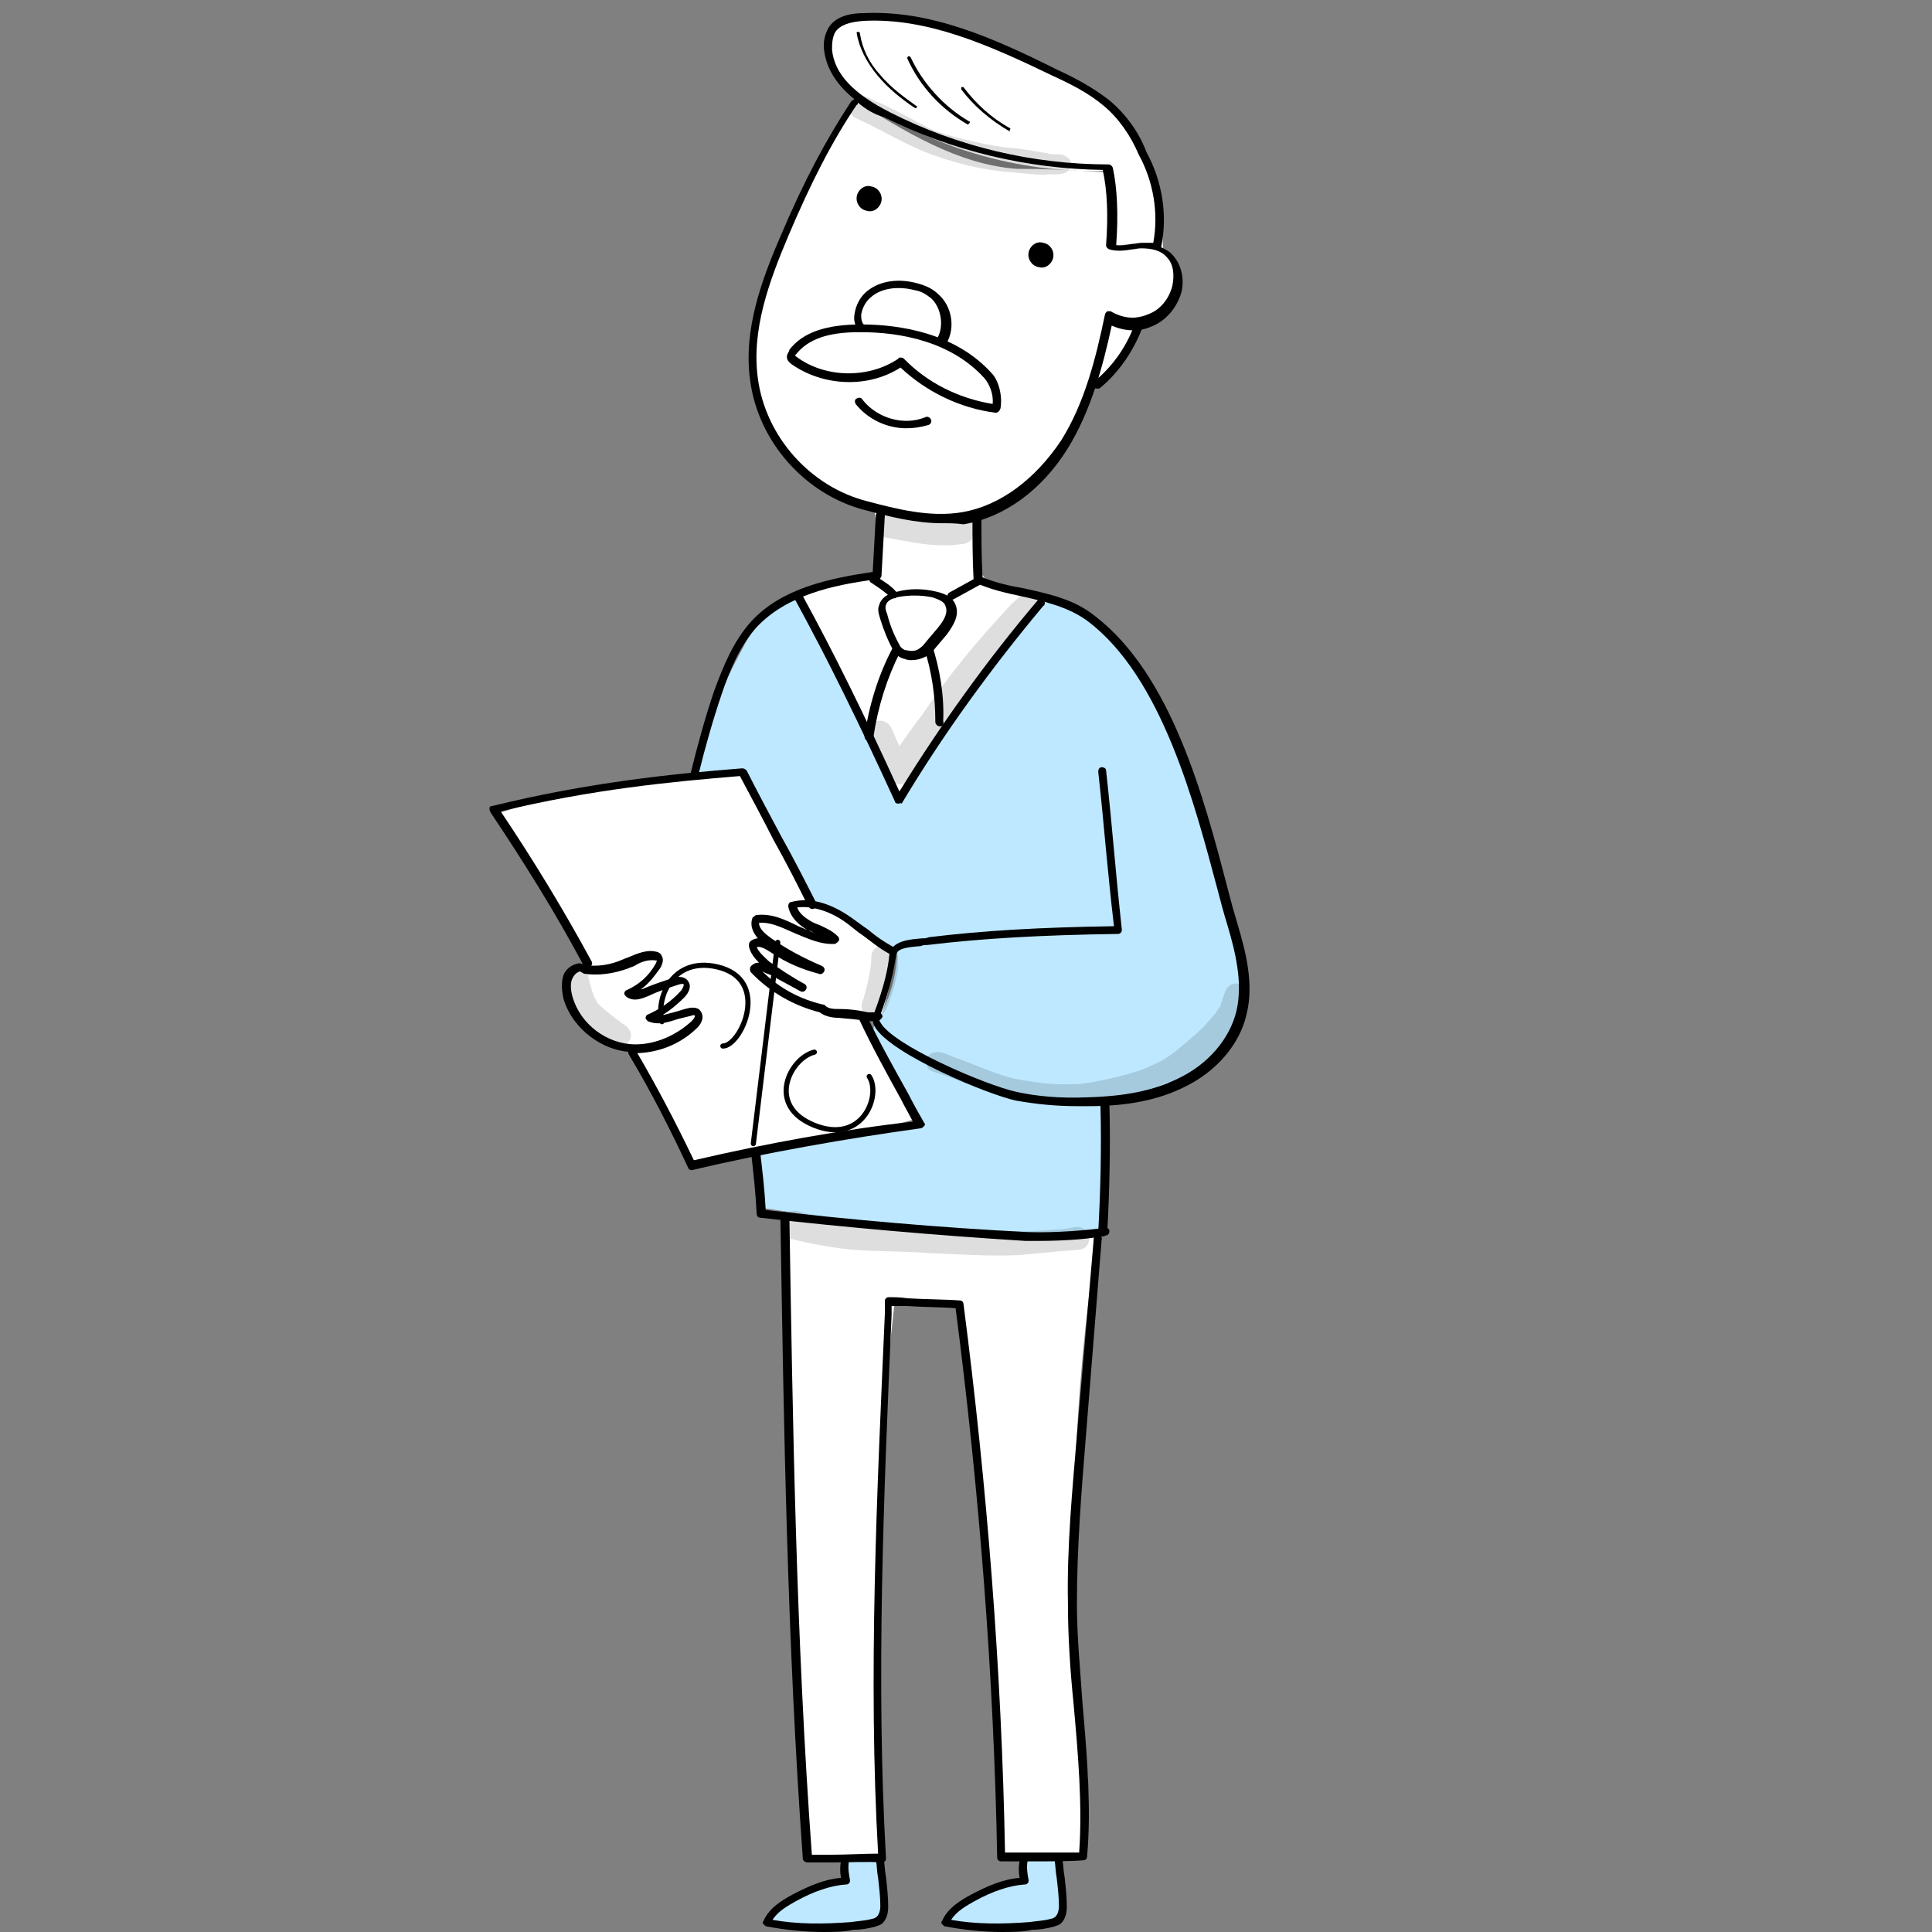 <svg width="150" height="150" viewBox="0 0 150 150" fill="none" xmlns="http://www.w3.org/2000/svg">
    <rect x="0" y="0" width="150" height="150" fill="#808080" stroke="none"/>
    <path d="M80.901 46.452C83.866 47.052 86.395 49.195 88.139 51.681C89.883 54.167 90.93 57.081 91.976 59.91C92.848 62.224 93.72 64.624 94.592 66.939C95.028 69.425 95.551 71.996 95.987 74.482C96.249 76.197 96.598 77.911 96.162 79.54C95.726 81.168 94.418 82.626 92.935 83.226C90.93 84.769 88.313 85.54 85.784 85.369C86.046 88.797 86.046 92.312 85.523 95.569C76.716 96.341 67.908 95.141 59.101 93.769C58.839 92.312 58.665 90.855 58.577 89.312C62.85 88.369 67.123 87.683 71.57 87.169C70.35 84.854 69.129 82.54 67.908 80.225C67.821 80.14 67.821 79.968 67.821 79.883C67.821 79.711 67.908 79.54 67.995 79.368C69.042 77.74 69.652 75.768 69.652 73.711C67.472 72.339 65.292 71.053 62.938 69.853C61.281 66.51 59.624 63.253 57.793 59.996C56.484 59.996 55.176 60.081 53.781 60.596C54.566 57.167 55.787 53.824 57.444 50.738C57.967 49.709 58.49 48.766 59.362 47.909C60.147 47.138 61.194 46.452 62.414 46.366C64.943 51.424 67.472 56.481 70.088 61.539C73.227 56.31 77.064 51.252 80.901 46.452Z" fill="#BEE8FF"/>
    <path d="M82.388 144.259C82.562 145.545 82.649 146.745 82.649 148.03C82.649 148.288 82.649 148.545 82.562 148.716C82.3 149.316 81.516 149.402 80.905 149.402C79.423 149.402 77.94 149.488 76.458 149.488C75.499 149.488 74.539 149.573 73.58 149.402C74.191 148.373 75.15 147.602 76.196 147.173C77.243 146.659 78.463 146.402 79.597 146.23C79.597 145.545 79.597 144.945 79.597 144.259C80.469 144.259 81.428 144.259 82.388 144.259Z" fill="#BEE8FF"/>
    <path d="M68.434 144.259C68.609 145.545 68.696 146.745 68.696 148.03C68.696 148.288 68.696 148.545 68.609 148.716C68.347 149.316 67.562 149.402 66.952 149.402C65.469 149.402 63.987 149.488 62.505 149.488C61.545 149.488 60.586 149.573 59.627 149.402C60.237 148.373 61.197 147.602 62.243 147.173C63.289 146.659 64.51 146.402 65.644 146.23C65.644 145.545 65.644 144.945 65.644 144.259C66.603 144.259 67.562 144.259 68.434 144.259Z" fill="#BEE8FF"/>
    <path d="M61.021 94.538C60.585 111.168 61.282 127.797 63.027 144.256C64.858 144.256 66.602 144.17 68.433 144.256C67.474 129.94 67.823 115.539 69.48 100.881C71.049 101.653 72.968 100.71 74.45 101.481C75.758 112.968 77.066 124.369 77.502 135.855C77.502 138.684 77.677 141.513 77.851 144.17C79.944 144.256 82.124 144.17 84.13 143.827C84.827 140.398 84.391 136.884 84.042 133.455C82.822 121.026 83.345 108.425 85.176 95.91C82.385 96.167 79.595 96.167 76.805 95.824C75.671 95.652 74.624 95.481 73.578 95.395C69.218 94.881 64.858 95.481 61.021 94.538Z" fill="white"/>
    <path d="M57.796 59.996C59.453 63.511 61.11 67.025 62.767 70.454C63.29 71.568 63.9 72.768 64.423 73.883C65.644 76.454 66.865 79.026 68.347 81.512C69.307 83.226 70.44 84.941 70.963 86.912C66.429 88.198 61.807 88.884 57.186 89.655C56.052 89.827 55.005 89.998 53.697 90.084C51.517 86.998 50.122 83.569 48.553 80.226C45.762 74.311 42.361 68.74 38.873 63.082C41.227 62.31 43.756 61.711 46.198 61.282C48.117 60.939 50.122 60.768 52.128 60.51C53.872 60.339 55.79 60.167 57.796 59.996Z" fill="white"/>
    <path d="M68.347 79.025C64.946 79.11 61.545 77.91 59.016 75.51C59.278 75.424 59.278 74.996 59.191 74.739C59.103 74.481 58.842 74.224 58.842 73.967C58.842 73.71 59.191 73.367 59.365 73.538C59.278 73.11 59.103 72.596 59.016 72.167C58.929 71.996 58.929 71.824 59.016 71.653C59.103 71.481 59.278 71.481 59.539 71.481C61.371 71.481 62.94 73.11 64.684 73.024C64.248 72.596 63.638 72.338 63.115 72.081C62.592 71.824 61.981 71.395 61.894 70.796C61.894 70.71 61.894 70.624 61.894 70.453C61.981 70.281 62.156 70.281 62.33 70.367C64.946 70.624 67.126 72.253 69.132 73.881C69.219 73.967 69.219 73.967 69.306 74.053C69.306 74.138 69.306 74.224 69.306 74.31C69.219 76.024 68.87 77.653 68.347 79.025Z" fill="white"/>
    <path d="M47.415 81.084C49.246 81.684 51.426 81.427 53.083 80.484C53.781 80.141 54.391 79.455 54.217 78.684C53.083 78.769 52.037 78.855 50.903 79.026C51.601 78.084 52.996 77.655 53.432 76.626C53.432 76.541 53.519 76.455 53.432 76.369C53.345 76.198 53.083 76.198 52.909 76.198C51.514 76.541 50.206 77.398 48.898 77.141C49.682 76.712 50.38 76.112 50.99 75.512C51.339 75.169 51.688 74.569 51.252 74.312C51.078 74.14 50.729 74.226 50.467 74.312C48.898 74.74 47.328 75.683 45.758 75.512C45.497 75.426 45.148 75.341 44.886 75.426C44.45 75.512 44.189 75.855 44.101 76.283C43.665 77.398 44.189 78.598 44.973 79.455C45.671 80.141 46.718 80.827 47.415 81.084Z" fill="white"/>
    <path d="M69.659 61.881C67.827 56.481 63.816 52.023 61.985 46.108C63.816 45.508 65.647 45.08 67.827 44.908C68.089 43.194 68.263 41.48 67.827 39.337C64.95 38.48 62.246 37.022 60.502 34.622C58.758 32.222 58.148 29.136 58.41 26.136C58.671 23.221 59.718 20.393 60.938 17.65C62.508 14.221 64.339 10.963 66.258 7.706C70.182 10.192 74.368 12.764 78.902 13.106C81.082 13.106 83.262 13.192 85.529 13.364C85.704 13.364 85.966 13.364 86.053 13.535C86.14 13.706 86.227 13.878 86.227 14.049C86.314 15.764 86.489 17.478 86.576 19.192C87.535 19.278 88.582 18.935 89.541 19.107C91.198 19.535 91.721 21.85 90.762 23.221C89.715 24.593 87.797 24.936 86.14 24.593C85.617 27.679 84.832 30.679 83.35 33.422C81.867 36.165 79.6 38.565 76.809 39.851C76.46 40.022 76.112 40.194 75.937 40.537C75.85 40.708 75.85 40.88 75.937 41.137C76.025 42.08 76.025 43.023 76.112 43.88C76.112 44.137 76.112 44.394 76.286 44.651C76.46 44.994 76.897 45.166 77.332 45.337C78.466 45.68 79.6 46.108 80.733 46.451C76.984 51.509 73.321 56.395 69.659 61.881Z" fill="white"/>
    <path d="M65.292 1.62C64.507 2.049 64.158 3.077 64.246 4.02C64.333 4.792 64.681 5.649 65.205 6.249C65.553 6.677 65.99 7.02 66.513 7.363C72.007 11.478 79.07 13.449 85.872 13.278C86.482 15.164 86.656 17.221 86.308 19.193C87.616 18.764 89.185 19.021 90.319 19.793C90.232 17.221 90.057 14.649 89.098 12.249C88.139 9.849 86.395 7.706 84.04 6.677C81.163 4.706 77.849 3.677 74.623 2.649C72.181 1.877 69.739 1.191 67.21 1.191C66.513 1.191 65.902 1.277 65.292 1.62Z" fill="white"/>
    <path d="M86.047 24.594C85.873 25.794 85.611 26.909 85.175 28.023C85.001 28.452 84.827 28.966 84.914 29.395C85.699 29.309 86.396 28.709 87.007 28.109C87.617 27.594 88.14 26.909 88.228 26.137C88.228 25.366 87.704 24.68 86.919 24.509C86.484 24.423 86.047 24.423 86.047 24.594Z" fill="white"/>
    <path d="M45.589 75.169C45.501 75.169 45.327 75.083 45.327 74.997C43.147 70.883 40.618 66.854 38.089 63.082C38.002 62.911 38.002 62.825 38.002 62.739C38.002 62.654 38.089 62.568 38.264 62.568C45.589 60.768 52.129 60.082 57.623 59.653C57.797 59.653 57.884 59.739 57.971 59.825C58.931 61.711 59.803 63.339 60.675 64.968C61.634 66.682 62.506 68.397 63.378 70.111C63.465 70.283 63.378 70.454 63.203 70.54C63.029 70.626 62.855 70.54 62.767 70.368C61.895 68.654 61.023 66.939 60.064 65.225C59.279 63.682 58.407 62.053 57.448 60.253C52.216 60.682 45.937 61.282 38.874 62.996C41.403 66.768 43.757 70.626 45.937 74.654C46.025 74.826 45.937 74.997 45.763 75.083C45.763 75.169 45.676 75.169 45.589 75.169Z" fill="black"/>
    <path d="M53.699 90.856C53.612 90.856 53.437 90.77 53.437 90.685C52.042 87.685 50.559 84.77 48.815 81.856C48.728 81.684 48.815 81.513 48.903 81.427C49.077 81.341 49.251 81.427 49.339 81.513C50.995 84.341 52.478 87.17 53.873 90.085C59.367 88.799 65.471 87.685 70.878 87.085C70.616 86.57 70.267 85.97 69.918 85.284C68.872 83.399 67.564 80.999 66.692 79.113C66.605 78.941 66.692 78.77 66.866 78.684C67.041 78.598 67.215 78.684 67.302 78.856C68.174 80.741 69.482 83.056 70.529 84.942C70.965 85.799 71.401 86.57 71.75 87.17C71.837 87.256 71.837 87.342 71.75 87.427C71.662 87.513 71.575 87.599 71.488 87.599C65.907 88.37 59.454 89.485 53.699 90.856C53.786 90.856 53.786 90.856 53.699 90.856Z" fill="black"/>
    <path d="M73.054 26.651C72.966 26.651 72.966 26.651 72.879 26.651C72.705 26.565 72.705 26.393 72.792 26.222C73.315 25.279 73.054 23.822 72.269 23.136C71.92 22.879 71.571 22.622 71.048 22.536C69.74 22.193 68.432 22.365 67.647 23.05C67.211 23.393 66.95 23.908 66.862 24.422C66.862 24.679 66.862 25.022 67.124 25.279C67.211 25.451 67.211 25.622 67.124 25.708C66.95 25.793 66.775 25.793 66.688 25.708C66.426 25.365 66.252 24.936 66.339 24.422C66.426 23.736 66.775 23.05 67.298 22.622C68.345 21.765 69.827 21.593 71.31 22.022C71.92 22.193 72.443 22.45 72.792 22.793C73.926 23.736 74.187 25.451 73.49 26.651C73.315 26.565 73.141 26.651 73.054 26.651Z" fill="black"/>
    <path d="M77.329 32.049C77.242 32.049 77.242 32.049 77.329 32.049C74.539 31.706 71.923 30.42 69.917 28.535C67.388 30.163 63.9 29.992 61.458 28.277C61.371 28.192 61.197 28.106 61.11 27.849C61.022 27.506 61.284 27.334 61.284 27.163C62.33 25.791 64.162 25.191 66.865 25.191C69.917 25.191 74.19 25.877 76.98 28.963C77.504 29.477 77.853 30.677 77.678 31.706C77.591 31.963 77.416 32.049 77.329 32.049ZM69.917 27.763C70.004 27.763 70.091 27.763 70.179 27.849C72.01 29.735 74.452 30.935 77.068 31.363C77.155 30.592 76.806 29.82 76.457 29.392C73.841 26.477 69.83 25.791 66.865 25.791C66.778 25.791 66.778 25.791 66.691 25.791C64.336 25.791 62.766 26.306 61.807 27.506C61.72 27.592 61.72 27.592 61.72 27.592C61.72 27.592 61.72 27.592 61.807 27.677C64.075 29.392 67.475 29.392 69.743 27.849C69.743 27.763 69.83 27.763 69.917 27.763Z" fill="black"/>
    <path d="M70.356 33.25C68.874 33.25 67.391 32.564 66.432 31.364C66.345 31.192 66.345 31.021 66.519 30.935C66.694 30.849 66.868 30.849 66.956 31.021C68.089 32.478 70.182 33.078 71.839 32.392C72.013 32.307 72.188 32.392 72.275 32.564C72.362 32.735 72.275 32.907 72.1 32.992C71.49 33.164 70.967 33.25 70.356 33.25Z" fill="black"/>
    <path d="M73.145 40.624C71.052 40.624 69.046 40.109 67.128 39.595C62.506 38.395 58.843 34.28 58.233 29.48C57.71 25.623 59.105 21.765 60.675 18.165C62.419 14.05 64.163 10.793 66.081 7.879C66.168 7.793 66.256 7.707 66.343 7.707C64.948 6.593 64.163 5.307 63.988 3.935C63.901 3.421 63.988 2.735 64.337 2.135C64.948 1.192 66.168 1.021 67.04 1.021C72.185 0.764 77.069 2.907 82.039 5.393C83.347 5.993 84.83 6.764 86.138 7.793C87.359 8.822 88.405 10.193 89.016 11.822C90.236 14.05 90.672 16.708 90.149 19.194C90.498 19.365 90.847 19.537 91.108 19.879C91.719 20.565 91.98 21.68 91.719 22.708C91.37 23.908 90.498 24.937 89.364 25.365C88.405 25.794 87.271 25.708 86.312 25.28C85.615 28.537 84.655 31.966 82.911 34.795C80.906 38.052 77.941 40.195 74.802 40.709C74.278 40.624 73.668 40.624 73.145 40.624ZM66.604 7.964C66.604 8.05 66.604 8.136 66.517 8.136C64.599 10.964 62.942 14.222 61.198 18.336C59.715 21.851 58.32 25.623 58.843 29.394C59.454 33.937 62.942 37.795 67.302 38.909C69.569 39.509 72.185 40.195 74.714 39.766C77.679 39.252 80.382 37.195 82.388 34.195C84.219 31.28 85.091 27.766 85.789 24.422C85.789 24.337 85.876 24.251 85.963 24.165C86.051 24.165 86.138 24.165 86.225 24.165C87.097 24.68 88.143 24.851 89.103 24.422C90.062 24.08 90.76 23.222 91.021 22.194C91.195 21.337 91.108 20.479 90.585 19.965C90.149 19.451 89.451 19.279 88.579 19.279C88.318 19.279 88.056 19.365 87.882 19.365C87.359 19.451 86.748 19.537 86.138 19.365C85.963 19.279 85.876 19.194 85.876 19.022C86.051 16.708 85.963 14.736 85.615 13.193C79.772 13.107 73.929 11.736 68.61 9.079C67.912 8.907 67.215 8.479 66.604 7.964ZM86.661 19.022C87.01 19.108 87.446 19.022 87.882 18.936C88.143 18.936 88.405 18.851 88.667 18.851C89.016 18.851 89.277 18.851 89.539 18.851C89.975 16.536 89.539 14.05 88.405 11.993C87.795 10.536 86.835 9.164 85.702 8.221C84.481 7.193 83.086 6.507 81.778 5.907C76.807 3.507 72.011 1.364 67.04 1.621C65.907 1.707 65.209 1.964 64.86 2.478C64.599 2.907 64.599 3.507 64.599 3.85C64.773 5.736 66.256 7.279 69.133 8.736C74.365 11.393 80.208 12.765 86.051 12.765C86.225 12.765 86.312 12.85 86.399 13.022C86.748 14.65 86.835 16.708 86.661 19.022Z" fill="black"/>
    <path d="M85.18 30.167C85.093 30.167 85.006 30.167 84.919 30.081C84.832 29.91 84.832 29.738 84.919 29.652C86.401 28.452 87.535 26.823 88.145 25.023C88.233 24.852 88.407 24.766 88.581 24.852C88.756 24.938 88.843 25.109 88.756 25.281C88.058 27.166 86.925 28.881 85.355 30.167C85.355 30.167 85.268 30.167 85.18 30.167Z" fill="black"/>
    <path d="M66.519 15.25C66.606 14.736 67.13 14.307 67.653 14.479C68.176 14.565 68.525 15.079 68.438 15.593C68.35 16.108 67.827 16.536 67.304 16.365C66.781 16.279 66.432 15.765 66.519 15.25Z" fill="black"/>
    <path d="M79.857 19.622C79.944 19.108 80.468 18.68 80.991 18.851C81.514 18.937 81.863 19.451 81.776 19.965C81.688 20.48 81.165 20.908 80.642 20.737C80.119 20.651 79.77 20.137 79.857 19.622Z" fill="black"/>
    <path d="M68.087 45.079C68 45.079 68 45.079 68.087 45.079C67.913 45.079 67.738 44.908 67.738 44.736L68 40.022C68 39.85 68.174 39.679 68.349 39.679C68.523 39.679 68.698 39.85 68.698 40.022L68.436 44.736C68.349 44.908 68.261 45.079 68.087 45.079Z" fill="black"/>
    <path d="M83.698 85.883C81.866 85.883 80.384 85.712 78.901 85.454C76.809 85.026 69.135 81.854 67.914 79.711C67.74 79.368 67.74 79.111 67.827 78.768C68.699 76.454 68.96 75.082 69.048 74.139C69.222 73.025 70.617 72.939 71.576 72.854C71.751 72.854 71.925 72.854 72.1 72.768C76.285 72.254 80.733 71.996 86.488 71.911C86.227 69.682 86.052 67.882 85.878 66.082C85.703 64.196 85.529 62.31 85.267 59.91C85.267 59.739 85.355 59.567 85.529 59.567C85.703 59.567 85.878 59.653 85.878 59.824C86.139 62.224 86.314 64.11 86.488 65.996C86.662 67.882 86.837 69.768 87.099 72.168C87.099 72.254 87.099 72.339 87.011 72.425C86.924 72.511 86.837 72.511 86.75 72.511C80.82 72.597 76.285 72.854 72.013 73.368C71.838 73.368 71.664 73.368 71.489 73.454C70.443 73.54 69.571 73.625 69.571 74.225C69.397 75.254 69.135 76.711 68.263 79.025C68.263 79.111 68.263 79.283 68.35 79.368C69.309 81.168 76.547 84.254 78.901 84.769C80.471 85.112 82.215 85.283 84.395 85.197C87.36 85.112 89.54 84.683 91.459 83.74C93.813 82.626 95.47 80.654 95.993 78.511C96.516 76.282 95.906 73.882 95.296 71.825C95.034 70.968 94.772 70.025 94.511 68.996C92.767 62.482 90.238 52.624 84.483 48.252C83 47.138 81.169 46.709 79.25 46.281C78.029 46.023 76.896 45.766 75.762 45.252C75.675 45.166 75.588 45.081 75.588 44.995C75.501 43.366 75.501 41.737 75.501 40.194C75.501 40.023 75.675 39.852 75.849 39.852C76.024 39.852 76.198 40.023 76.198 40.194C76.198 41.737 76.198 43.28 76.285 44.823C77.332 45.252 78.466 45.509 79.512 45.681C81.43 46.109 83.436 46.538 85.006 47.824C90.936 52.367 93.464 61.882 95.296 68.911C95.557 69.939 95.819 70.882 96.08 71.739C96.691 73.797 97.388 76.368 96.778 78.768C96.255 81.083 94.424 83.226 91.895 84.426C89.976 85.369 87.622 85.883 84.57 85.883C84.308 85.883 84.046 85.883 83.698 85.883Z" fill="black"/>
    <path d="M49.25 81.684C46.808 81.684 44.453 79.883 43.756 77.569C43.581 76.797 43.581 76.198 43.756 75.683C43.93 75.255 44.366 74.912 44.802 74.826C44.977 74.74 45.238 74.826 45.325 74.912C46.372 75.083 47.418 74.912 48.377 74.483C48.552 74.397 48.639 74.397 48.813 74.312C49.424 74.055 50.209 73.712 50.906 73.883C50.994 73.883 51.255 73.969 51.342 74.14C51.43 74.312 51.604 74.569 51.255 75.169C50.819 75.769 50.383 76.369 49.773 76.797H49.86C50.645 76.455 51.43 76.198 52.214 75.94C52.999 75.683 53.348 76.026 53.435 76.198C53.697 76.54 53.523 77.055 53.087 77.483C52.563 77.998 51.953 78.512 51.342 78.855C51.604 78.769 51.953 78.683 52.302 78.598C52.651 78.512 53.087 78.341 53.523 78.255C54.046 78.169 54.307 78.341 54.395 78.512C54.656 78.855 54.569 79.369 54.133 79.798C52.825 81.084 51.081 81.769 49.25 81.769C49.337 81.684 49.337 81.684 49.25 81.684ZM45.064 75.426C44.889 75.426 44.628 75.597 44.453 75.94C44.279 76.283 44.279 76.797 44.453 77.398C45.064 79.541 47.157 81.084 49.337 81.084C50.906 81.084 52.476 80.398 53.697 79.283C53.871 79.112 53.959 78.941 53.959 78.855C53.959 78.855 53.871 78.769 53.697 78.855C53.348 78.941 52.999 79.026 52.651 79.112C51.866 79.369 51.081 79.626 50.296 79.283C50.209 79.198 50.122 79.112 50.122 79.026C50.122 78.941 50.209 78.769 50.296 78.769C51.255 78.341 52.127 77.74 52.825 76.969C52.999 76.797 53.087 76.54 53.087 76.455C53.087 76.369 52.912 76.369 52.651 76.455C51.866 76.712 51.081 76.969 50.383 77.312C49.947 77.483 49.25 77.826 48.639 77.398C48.552 77.312 48.465 77.226 48.465 77.14C48.465 77.055 48.552 76.883 48.639 76.883C49.598 76.455 50.383 75.769 50.906 74.826C50.994 74.654 50.994 74.569 50.994 74.569C50.994 74.569 50.994 74.569 50.906 74.569C50.383 74.483 49.773 74.654 49.25 74.997C49.075 75.083 48.988 75.083 48.813 75.169C47.68 75.597 46.459 75.769 45.325 75.597C45.238 75.512 45.151 75.512 45.064 75.426Z" fill="black"/>
    <path d="M53.96 60.51C53.96 60.51 53.873 60.51 53.96 60.51C53.699 60.424 53.611 60.253 53.611 60.081C54.135 57.938 54.745 55.709 55.443 53.652C56.14 51.766 56.925 49.795 58.32 48.252C60.675 45.68 64.337 44.909 67.825 44.395C68 44.395 68.174 44.48 68.174 44.652C68.174 44.823 68.087 44.995 67.912 44.995C64.686 45.423 61.111 46.195 58.756 48.681C57.448 50.138 56.663 52.024 56.053 53.824C55.355 55.881 54.745 58.024 54.222 60.167C54.222 60.338 54.135 60.51 53.96 60.51Z" fill="black"/>
    <path d="M68.086 79.282H67.301C67.301 79.282 67.301 79.282 67.214 79.282C66.516 79.11 65.818 79.11 65.121 79.025C64.685 79.025 64.074 78.939 63.638 78.596C61.633 78.082 59.801 77.053 58.319 75.51C58.232 75.424 58.232 75.339 58.232 75.253C58.232 75.167 58.232 75.082 58.319 74.996C58.493 74.824 58.668 74.739 58.929 74.739C58.581 74.396 58.232 73.967 58.145 73.453C58.145 73.367 58.145 73.196 58.232 73.11C58.406 72.939 58.668 72.853 58.842 72.853C58.406 72.338 58.232 71.824 58.406 71.31C58.406 71.224 58.581 71.138 58.668 71.053C59.889 70.881 60.935 71.396 61.981 71.91C62.417 72.081 62.766 72.253 63.202 72.424C63.028 72.338 62.941 72.253 62.766 72.253C62.156 71.91 61.371 71.31 61.197 70.367C61.197 70.195 61.284 70.024 61.458 70.024C62.766 69.681 64.249 70.024 65.818 71.053C66.342 71.396 66.865 71.824 67.388 72.167C67.998 72.681 68.696 73.196 69.394 73.539C69.568 73.624 69.568 73.796 69.481 73.967C69.394 74.139 69.219 74.139 69.045 74.053C68.26 73.624 67.65 73.11 66.952 72.596C66.429 72.253 65.993 71.824 65.469 71.481C64.597 70.881 63.202 70.281 61.894 70.453C62.069 70.967 62.592 71.31 63.028 71.567C63.202 71.653 63.377 71.739 63.638 71.824C64.162 72.081 64.597 72.253 65.034 72.681C65.121 72.767 65.208 72.939 65.121 73.024C65.121 73.11 64.946 73.196 64.859 73.281C63.725 73.367 62.679 72.853 61.633 72.424C60.673 71.996 59.801 71.567 58.929 71.653C58.929 72.167 59.54 72.596 59.889 72.853C61.109 73.71 62.417 74.396 63.813 74.996C63.987 75.082 64.074 75.253 63.987 75.424C63.9 75.596 63.725 75.682 63.551 75.596C62.243 75.253 61.022 74.739 59.889 73.967C59.365 73.624 59.017 73.453 58.755 73.539C58.929 73.967 59.365 74.31 59.714 74.653C60.586 75.253 61.458 75.853 62.417 76.367C62.592 76.453 62.679 76.624 62.592 76.796C62.505 76.967 62.33 77.053 62.156 76.967L59.801 75.682C59.54 75.596 59.365 75.51 59.191 75.424C60.499 76.71 62.069 77.567 63.9 77.996C63.987 77.996 63.987 77.996 64.074 78.082C64.336 78.339 64.772 78.339 65.208 78.339C65.906 78.339 66.603 78.425 67.388 78.596H68.173C68.347 78.596 68.522 78.767 68.522 78.939C68.434 79.11 68.26 79.282 68.086 79.282Z" fill="black"/>
    <path d="M85.614 95.998C85.44 95.998 85.266 95.826 85.266 95.655C85.44 92.655 85.527 89.055 85.44 85.883C85.44 85.712 85.614 85.54 85.789 85.54C85.963 85.54 86.138 85.712 86.138 85.883C86.225 89.055 86.138 92.655 85.963 95.741C85.963 95.826 85.789 95.998 85.614 95.998Z" fill="black"/>
    <path d="M80.727 96.343C80.291 96.343 79.943 96.343 79.594 96.343C72.705 95.914 65.816 95.314 59.014 94.543C58.84 94.543 58.752 94.371 58.752 94.285C58.665 92.571 58.491 91.028 58.316 89.485L58.665 89.399H59.014H58.665H59.014C59.188 90.857 59.363 92.314 59.45 93.943C66.165 94.714 72.966 95.314 79.768 95.657C81.861 95.743 84.826 95.486 85.785 95.314C85.96 95.314 86.134 95.4 86.134 95.571C86.134 95.743 86.047 95.914 85.872 95.914C84.913 96.171 82.733 96.343 80.727 96.343Z" fill="black"/>
    <path d="M69.742 62.395C69.742 62.395 69.655 62.395 69.742 62.395C69.568 62.395 69.481 62.309 69.481 62.223C66.778 56.309 64.249 51.165 61.72 46.536C61.633 46.365 61.72 46.194 61.894 46.108C62.069 46.022 62.243 46.108 62.33 46.279C64.772 50.737 67.213 55.709 69.83 61.452C73.056 56.223 76.631 51.251 80.555 46.622C80.643 46.451 80.904 46.451 80.992 46.622C81.166 46.708 81.166 46.965 80.992 47.051C76.98 51.851 73.231 56.994 70.004 62.395C69.917 62.309 69.83 62.395 69.742 62.395Z" fill="black"/>
    <path d="M70.791 51.253C70.617 51.253 70.442 51.253 70.268 51.167C69.832 51.081 69.57 50.824 69.396 50.567C68.96 49.795 68.611 48.938 68.349 48.081C68.262 47.738 68.088 47.395 68.262 46.967C68.349 46.624 68.698 46.109 69.657 45.938C70.617 45.681 71.663 45.681 72.709 45.938C73.494 46.109 74.017 46.452 74.192 46.967C74.541 47.824 73.93 48.681 73.494 49.281L72.622 50.31C72.448 50.567 72.186 50.824 71.837 50.995C71.489 51.167 71.14 51.253 70.791 51.253ZM69.919 50.224C70.006 50.31 70.181 50.481 70.355 50.481C70.704 50.567 71.053 50.567 71.314 50.395C71.576 50.224 71.75 50.053 71.925 49.795L72.797 48.767C73.145 48.338 73.669 47.652 73.407 47.052C73.32 46.709 72.884 46.538 72.361 46.367C71.489 46.195 70.529 46.195 69.657 46.367C69.309 46.452 68.873 46.624 68.785 46.967C68.698 47.138 68.785 47.481 68.873 47.652C69.134 48.681 69.483 49.453 69.919 50.224Z" fill="black"/>
    <path d="M67.472 57.511C67.472 57.511 67.385 57.511 67.472 57.511C67.21 57.511 67.123 57.34 67.123 57.168C67.472 54.768 68.169 52.453 69.303 50.31C69.39 50.139 69.565 50.053 69.739 50.139C69.913 50.225 70.001 50.396 69.913 50.568C68.867 52.625 68.169 54.854 67.821 57.168C67.734 57.425 67.646 57.511 67.472 57.511Z" fill="black"/>
    <path d="M72.968 56.396C72.793 56.396 72.619 56.225 72.619 56.053C72.619 54.082 72.358 52.196 71.747 50.31C71.66 50.138 71.747 49.967 71.921 49.881C72.096 49.796 72.27 49.881 72.358 50.053C72.968 51.939 73.317 53.996 73.23 55.967C73.317 56.31 73.142 56.396 72.968 56.396Z" fill="black"/>
    <path d="M69.396 46.452C69.309 46.452 69.222 46.452 69.135 46.367C68.699 45.938 68.175 45.595 67.652 45.252C67.478 45.166 67.478 44.995 67.565 44.824C67.652 44.652 67.827 44.652 68.001 44.738C68.524 45.081 69.135 45.424 69.571 45.938C69.745 46.024 69.745 46.281 69.571 46.367C69.571 46.452 69.484 46.452 69.396 46.452Z" fill="black"/>
    <path d="M73.843 46.625C73.755 46.625 73.581 46.539 73.581 46.453C73.494 46.282 73.581 46.11 73.668 46.025L75.848 44.825C76.023 44.739 76.197 44.825 76.284 44.91C76.371 45.082 76.284 45.253 76.197 45.339L74.017 46.539C73.93 46.539 73.843 46.625 73.843 46.625Z" fill="black"/>
    <path d="M62.683 144.601C62.508 144.601 62.334 144.43 62.334 144.344C61.113 127.457 60.852 110.742 60.59 94.455C60.59 94.284 60.764 94.112 60.939 94.112C61.113 94.112 61.288 94.284 61.288 94.455C61.549 110.571 61.811 127.286 63.032 144.001C63.468 144.001 63.991 144.001 64.514 144.001C65.735 144.001 67.13 143.916 68.177 143.916C67.392 130.2 68.089 115.885 68.7 101.999V101.056C68.7 100.97 68.7 100.884 68.787 100.798C68.874 100.713 68.961 100.713 69.049 100.713C69.397 100.713 69.921 100.713 70.444 100.798C71.839 100.884 73.496 100.884 74.542 100.97C74.717 100.97 74.804 101.141 74.804 101.227C76.635 115.371 77.769 129.686 78.03 143.83C78.641 143.83 79.426 143.83 80.21 143.83C81.518 143.83 82.826 143.83 83.786 143.83C84.047 140.144 83.698 136.115 83.35 132.258C83.088 129.686 82.914 127.029 82.914 124.457C82.826 120.085 83.263 115.628 83.611 111.428L84.919 96.17C84.919 95.998 85.094 95.827 85.268 95.912C85.442 95.912 85.617 96.084 85.53 96.255L84.309 111.513C83.96 115.799 83.611 120.171 83.611 124.543C83.611 127.029 83.873 129.686 84.047 132.258C84.396 136.286 84.745 140.401 84.396 144.173C84.396 144.344 84.222 144.43 84.135 144.43C83.088 144.516 81.606 144.516 80.21 144.516C79.338 144.516 78.466 144.516 77.769 144.516C77.681 144.516 77.594 144.516 77.507 144.43C77.42 144.344 77.42 144.258 77.42 144.173C77.158 130.029 76.025 115.714 74.193 101.57C73.147 101.484 71.577 101.484 70.356 101.398C69.921 101.398 69.572 101.398 69.223 101.398V102.084C68.612 116.057 68.002 130.458 68.787 144.258C68.787 144.344 68.787 144.43 68.7 144.516C68.612 144.601 68.525 144.601 68.438 144.601C67.479 144.516 65.822 144.601 64.514 144.601C63.816 144.601 63.119 144.601 62.683 144.601Z" fill="black"/>
    <path d="M77.769 149.999C76.287 149.999 74.804 149.828 73.409 149.571C73.322 149.571 73.235 149.485 73.147 149.399C73.06 149.314 73.06 149.228 73.147 149.142C73.583 148.114 74.63 147.514 75.415 147.085C76.723 146.399 77.944 145.885 79.164 145.799C79.077 145.371 79.077 144.942 79.164 144.428C79.164 144.256 79.339 144.085 79.513 144.17C79.688 144.17 79.862 144.342 79.775 144.513C79.688 145.028 79.775 145.542 79.862 145.971C79.862 146.056 79.862 146.142 79.775 146.228C79.688 146.313 79.6 146.313 79.513 146.313C78.38 146.399 77.072 146.828 75.676 147.599C75.066 147.942 74.281 148.371 73.845 149.057C75.763 149.399 77.769 149.399 79.949 149.228C80.472 149.142 80.996 149.142 81.606 148.971C81.693 148.971 81.868 148.885 81.955 148.799C82.129 148.628 82.216 148.285 82.216 148.028C82.216 147.256 82.129 146.571 82.042 145.799C81.955 145.371 81.955 144.856 81.868 144.342C81.868 144.17 81.955 143.999 82.129 143.999C82.304 143.999 82.478 144.085 82.478 144.256C82.565 144.856 82.565 145.285 82.653 145.713C82.74 146.485 82.827 147.256 82.827 148.028C82.827 148.456 82.74 148.971 82.391 149.314C82.216 149.485 82.042 149.485 81.868 149.571C81.257 149.742 80.647 149.828 80.124 149.828C79.426 149.999 78.554 149.999 77.769 149.999Z" fill="black"/>
    <path d="M63.902 149.999C62.419 149.999 60.937 149.828 59.542 149.571C59.455 149.571 59.367 149.485 59.28 149.399C59.193 149.314 59.193 149.228 59.28 149.142C59.716 148.114 60.763 147.514 61.547 147.085C62.855 146.399 64.076 145.885 65.297 145.799C65.21 145.371 65.21 144.942 65.297 144.428C65.297 144.256 65.472 144.085 65.646 144.17C65.82 144.17 65.995 144.342 65.908 144.513C65.82 145.028 65.908 145.542 65.995 145.971C65.995 146.056 65.995 146.142 65.908 146.228C65.82 146.313 65.733 146.313 65.646 146.313C64.512 146.399 63.204 146.828 61.809 147.599C61.199 147.942 60.414 148.371 59.978 149.057C61.896 149.399 63.902 149.399 66.082 149.228C66.605 149.142 67.129 149.142 67.739 148.971C67.826 148.971 68.001 148.885 68.088 148.799C68.262 148.628 68.349 148.285 68.349 148.028C68.349 147.256 68.262 146.571 68.175 145.799C68.088 145.371 68.088 144.856 68.001 144.342C68.001 144.17 68.088 143.999 68.262 143.999C68.436 143.999 68.611 144.085 68.611 144.256C68.698 144.856 68.698 145.285 68.785 145.713C68.873 146.485 68.96 147.256 68.96 148.028C68.96 148.456 68.873 148.971 68.524 149.314C68.349 149.485 68.175 149.485 68.001 149.571C67.39 149.742 66.78 149.828 66.256 149.828C65.472 149.999 64.687 149.999 63.902 149.999Z" fill="black"/>
    <g opacity="0.129">
    <path d="M74.106 40.195C73.669 40.195 73.234 40.195 72.71 40.195C72.536 40.195 72.449 40.195 72.274 40.195C72.187 40.195 72.013 40.109 71.838 40.109C71.053 39.852 70.269 39.595 69.397 39.509C69.135 39.423 68.786 39.509 68.525 39.595C67.653 40.023 67.827 41.481 68.786 41.738C70.269 41.995 71.751 42.338 73.234 42.338C73.669 42.338 74.106 42.338 74.541 42.252C74.89 42.252 75.152 42.166 75.414 41.909C76.373 40.966 75.152 39.595 74.106 40.195Z" fill="black"/>
    </g>
    <g opacity="0.129">
    <path d="M82.909 12.25C82.385 11.821 82.124 12.079 81.165 11.907C81.165 11.907 81.513 11.993 81.339 11.907C80.38 11.736 79.42 11.564 78.461 11.479C77.676 11.479 73.403 10.621 72.095 9.936C70.787 9.25 69.567 8.564 68.258 7.964C67.735 7.793 67.212 7.364 66.689 7.45C65.904 7.621 65.73 8.821 66.427 9.164C68.171 9.936 69.828 10.964 71.659 11.736C73.84 12.593 76.107 13.193 78.461 13.364C79.508 13.45 80.554 13.621 81.513 13.536C82.037 13.536 82.821 13.621 83.083 13.021C83.257 12.85 83.17 12.421 82.909 12.25Z" fill="black"/>
    </g>
    <g opacity="0.129">
    <path d="M79.944 45.938C79.333 46.024 78.984 46.538 78.548 46.881C75.758 49.882 73.752 52.282 71.572 55.539C70.962 56.311 70.351 57.168 69.828 57.939C69.654 57.511 69.479 57.168 69.305 56.739C69.218 56.568 69.13 56.311 68.869 56.139C68.084 55.539 67.037 56.482 67.561 57.254C68.084 58.196 68.084 58.282 68.433 59.054C68.52 59.397 68.694 59.739 68.869 60.082C69.043 60.854 70.177 61.282 70.787 60.425C71.572 58.711 72.793 57.168 73.752 55.539C75.409 52.968 76.891 51.339 78.897 48.939C79.333 48.51 79.682 48.081 80.118 47.653C80.554 47.224 80.467 47.567 80.728 46.967C80.99 46.538 80.554 45.938 79.944 45.938Z" fill="black"/>
    </g>
    <g opacity="0.129">
    <path d="M69.655 73.969C69.219 72.941 67.562 73.284 67.649 74.398C67.649 75.169 67.388 76.284 67.039 77.57C66.603 78.341 67.213 79.284 68.085 79.027C68.521 78.941 68.783 78.427 68.957 77.998C69.132 77.57 69.568 76.284 69.742 75.169C69.655 74.827 69.829 74.398 69.655 73.969Z" fill="black"/>
    </g>
    <g opacity="0.129">
    <path d="M48.291 79.453C48.204 79.453 48.204 79.367 48.204 79.367C47.942 79.196 46.372 77.996 46.372 77.824C46.024 77.224 46.024 77.139 45.762 76.196C45.675 75.939 45.675 75.596 45.5 75.424C44.977 74.653 43.669 75.253 43.931 76.196C44.105 77.224 44.367 78.424 45.239 79.196C46.111 79.967 46.46 80.225 47.07 80.653C47.593 80.996 48.465 81.51 48.901 80.739C49.163 80.225 48.814 79.71 48.291 79.453Z" fill="black"/>
    </g>
    <g opacity="0.129">
    <path d="M96.863 76.971C96.689 76.456 96.079 76.199 95.555 76.456C95.119 76.713 95.032 77.314 94.858 77.742C94.858 77.828 94.77 77.914 94.77 78.085C94.683 78.171 94.596 78.342 94.422 78.599C94.073 79.028 93.375 79.885 92.416 80.657C91.108 81.771 90.585 82.285 88.841 82.971C87.62 83.485 84.132 84.257 83.347 84.171C81.429 84.257 80.469 84 79.161 83.828C77.417 83.485 75.848 82.714 74.191 82.114C73.668 81.942 73.144 81.6 72.621 81.685C71.749 81.771 71.662 83.057 72.534 83.228C74.452 83.828 76.196 84.686 78.115 85.2C79.249 85.457 80.382 85.457 81.429 85.628C82.649 85.8 83.87 85.628 85.091 85.543C86.661 85.371 88.318 85.114 89.8 84.428C90.062 84.257 90.41 84.171 90.672 84C90.759 84.171 90.934 84.257 91.108 84.257C91.544 84.343 91.893 84.085 92.242 83.914C92.939 83.571 93.55 83.142 94.073 82.628C94.945 81.6 95.643 80.314 96.166 79.028C96.253 78.856 96.34 78.685 96.427 78.514C96.689 77.999 96.951 77.485 96.863 76.971Z" fill="black"/>
    </g>
    <g opacity="0.129">
    <path d="M84.132 95.399C83.871 95.227 83.522 95.227 83.26 95.313C82.301 95.484 82.65 95.399 81.691 95.484C78.988 95.742 76.284 95.57 73.581 95.313C71.052 95.142 68.523 94.885 65.907 94.713C64.512 94.627 64.163 94.456 62.506 94.199C62.157 94.113 61.896 93.942 61.547 94.027C60.326 94.113 60.239 95.913 61.373 96.17C62.681 96.513 64.076 96.77 65.384 96.942C67.564 97.199 69.831 97.113 72.011 97.285C74.279 97.37 76.633 97.542 78.9 97.456C81.168 97.285 81.429 97.199 83.784 97.028C84.656 96.942 84.83 95.827 84.132 95.399Z" fill="black"/>
    </g>
    <path d="M71.046 8.392C70 7.706 68.953 6.849 68.169 5.906C67.296 4.878 66.686 3.678 66.512 2.563C66.512 2.478 66.512 2.478 66.599 2.478C66.773 2.478 66.773 2.563 66.773 2.649C66.948 3.763 67.471 4.878 68.343 5.821C69.128 6.764 70.174 7.535 71.133 8.221C71.221 8.221 71.221 8.306 71.133 8.392C71.133 8.392 71.133 8.392 71.046 8.392Z" fill="black"/>
    <path d="M75.15 9.677C75.063 9.677 75.063 9.677 75.15 9.677C73.058 8.477 71.401 6.677 70.441 4.534C70.441 4.448 70.441 4.448 70.529 4.362C70.616 4.362 70.616 4.362 70.703 4.448C71.662 6.505 73.319 8.305 75.237 9.42C75.325 9.42 75.325 9.505 75.237 9.591C75.15 9.677 75.15 9.677 75.15 9.677Z" fill="black"/>
    <path d="M78.379 10.193C76.896 9.335 75.588 8.221 74.629 6.935C74.629 6.849 74.629 6.849 74.629 6.764C74.716 6.764 74.716 6.764 74.803 6.764C75.763 8.049 76.983 9.164 78.379 9.935C78.466 9.935 78.466 10.021 78.379 10.107C78.466 10.193 78.379 10.193 78.379 10.193Z" fill="black"/>
    <path d="M60.384 73.166L58.49 88.789M51.39 79.32C50.916 77.427 52.242 74.302 55.65 75.06C59.911 76.007 57.544 81.214 56.124 81.214M63.225 81.687C61.331 82.161 59.438 85.853 63.225 87.368C67.012 88.883 68.433 85.001 67.486 83.581" stroke="black" stroke-width="0.4" stroke-linecap="round"/>
    </svg>
    
